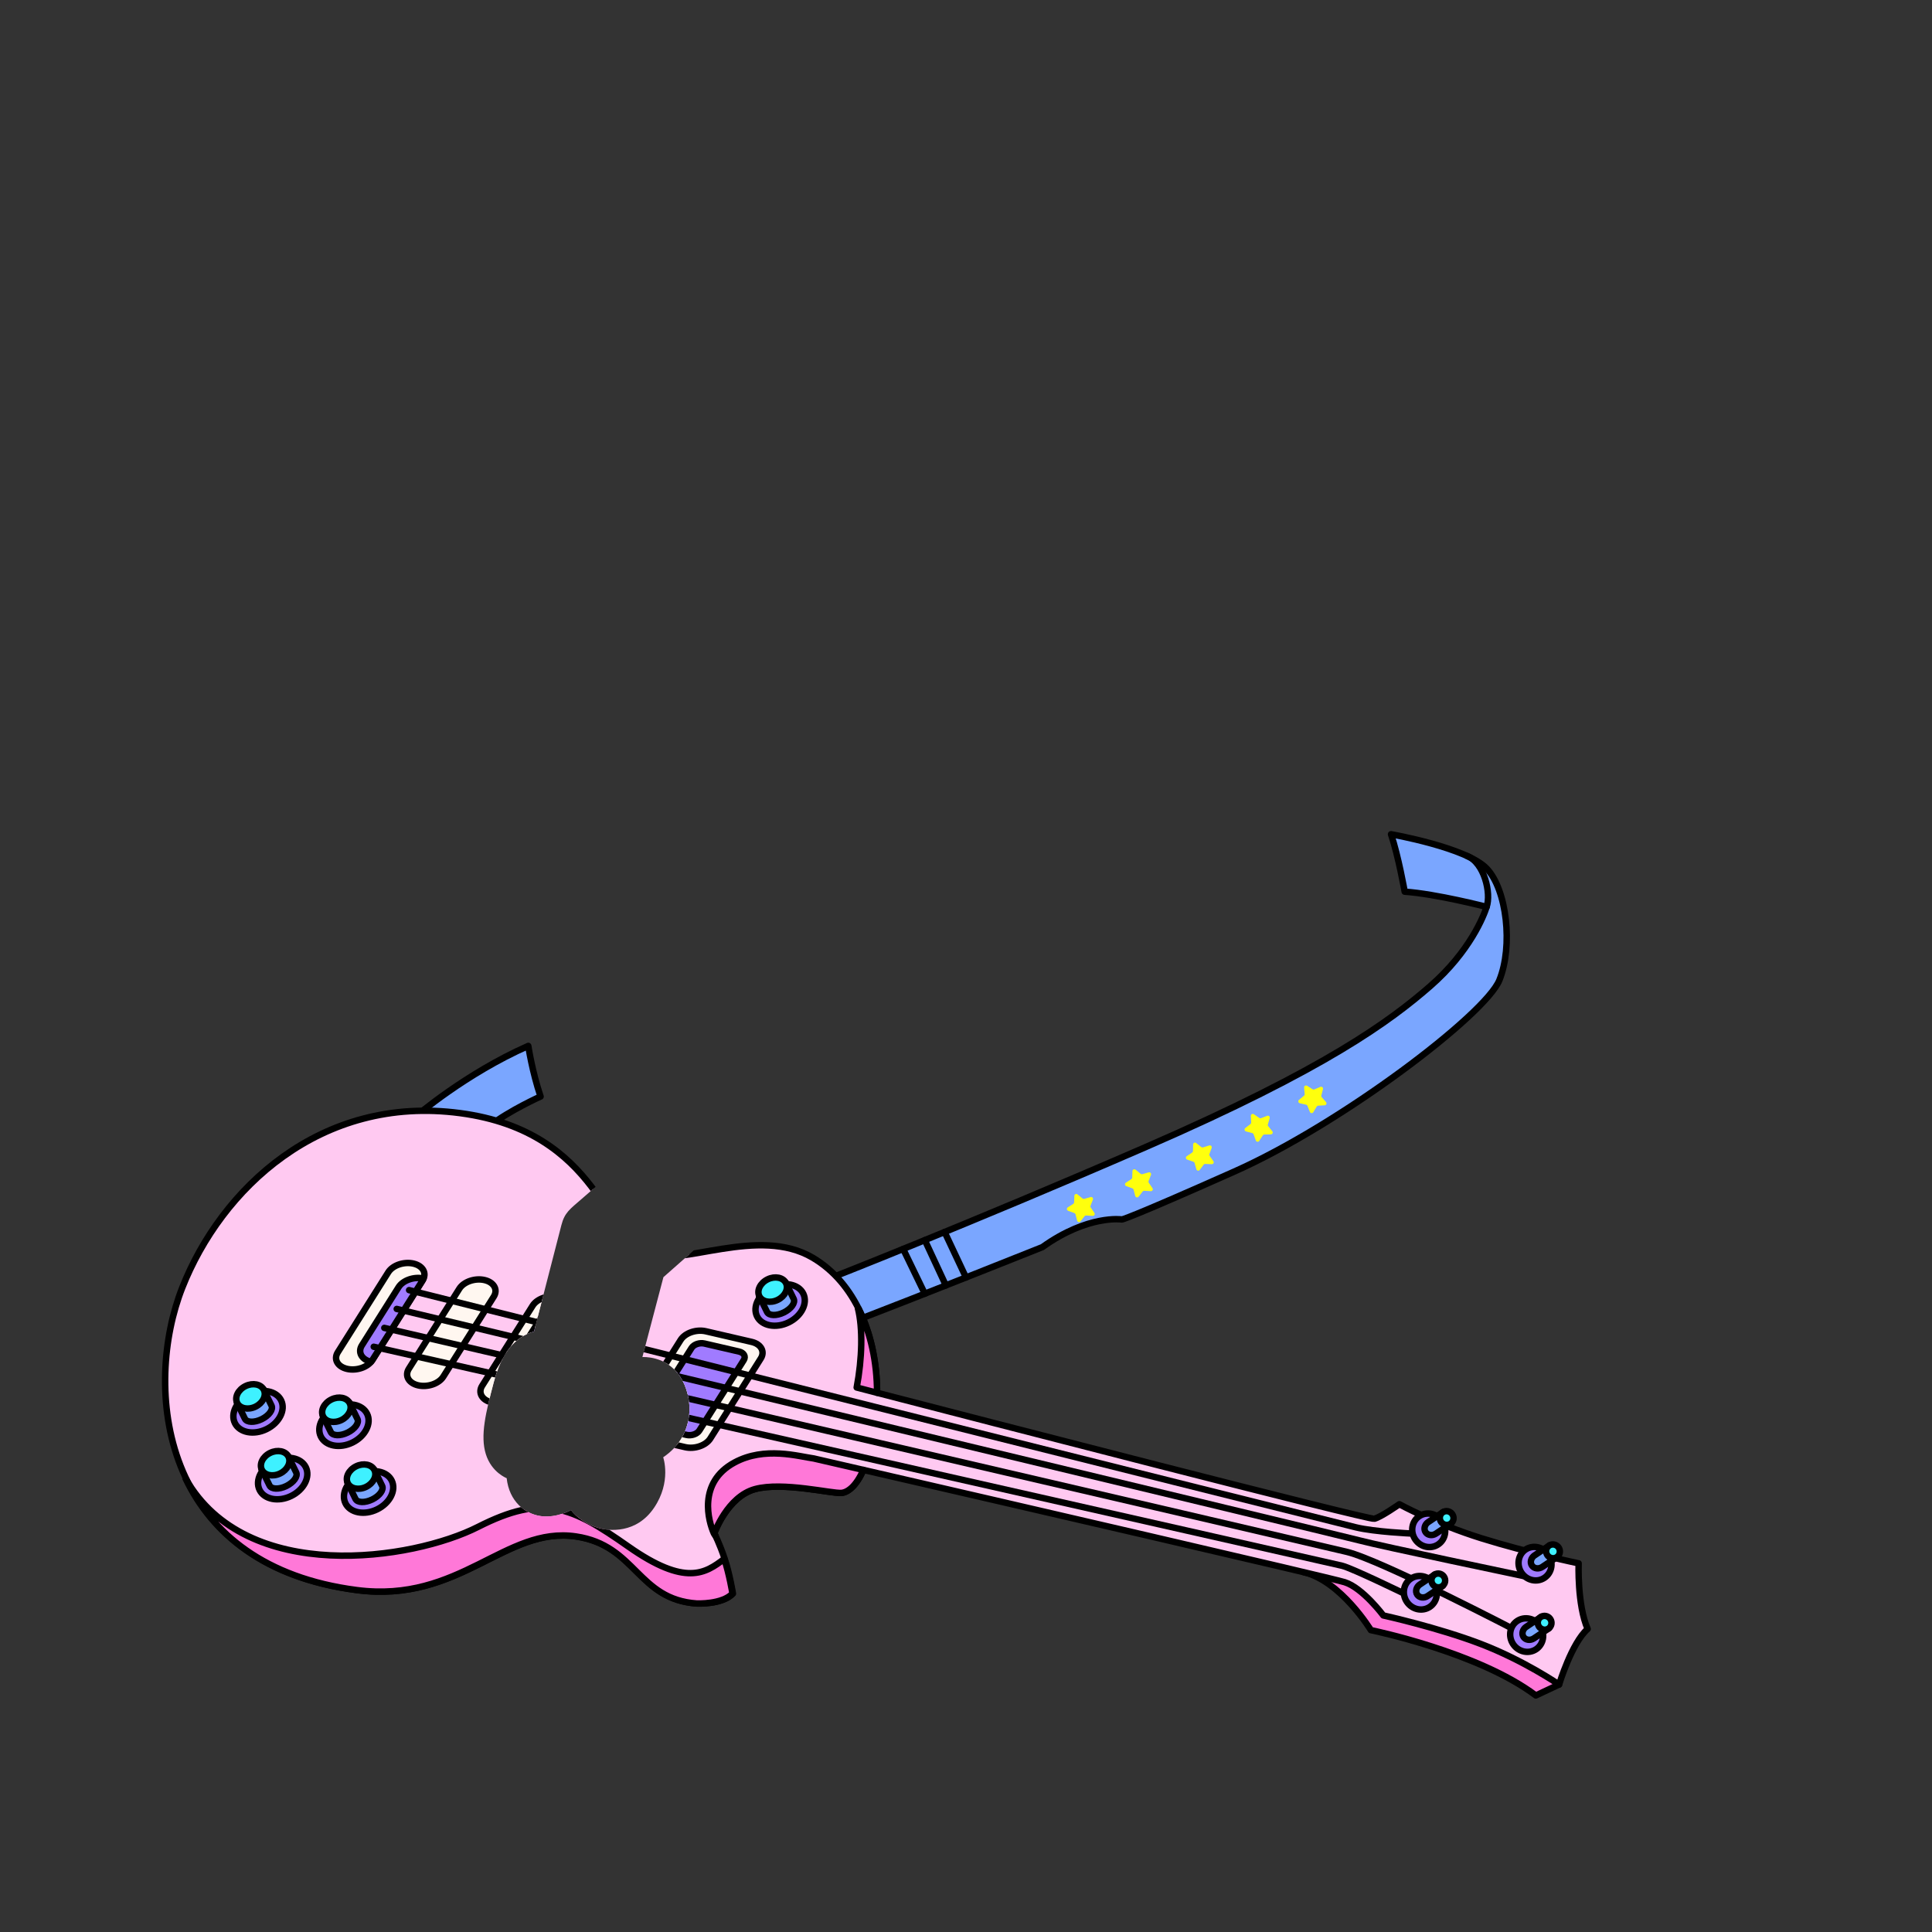 <?xml version="1.0" encoding="UTF-8"?>
<svg id="uuid-2980bde7-f08a-4199-912c-1c10c7a14cd7" data-name="BODY" xmlns="http://www.w3.org/2000/svg" xmlns:xlink="http://www.w3.org/1999/xlink" viewBox="0 0 600 600">
  <rect x="0" y="0" width="600" height="600" fill="#333333" stroke="none"/>
  <defs>
    <style>
      .uuid-4af93d9e-4b00-4e1a-a7c7-578a34c43a86, .uuid-1258df14-bd40-452e-8938-7fa62a8642f0, .uuid-c956e163-b1c5-4368-9f86-1954843b65d9 {
        fill: none;
      }

      .uuid-0c485adb-0883-477f-8c4a-9edbd22ad8cb {
        fill: #7aa6ff;
      }

      .uuid-0c485adb-0883-477f-8c4a-9edbd22ad8cb, .uuid-68840f97-f6ef-42fd-80d8-f8bb8f023193, .uuid-b43c2593-e33f-4fc5-8451-cf68d07a491c, .uuid-398a7712-484f-415e-9369-b1ab6ad9eae4, .uuid-4d9bb221-bc86-4379-a80a-87889c68bf85, .uuid-133a35a6-fd96-4073-9494-5bec16debd5d, .uuid-fc494644-21c7-4c8f-b4fb-377f2e060c9e, .uuid-3bc87e09-7700-493c-82ac-27cb9912a6aa, .uuid-5e9fbfeb-8ff2-4185-a98f-2f69b1311ec2, .uuid-c956e163-b1c5-4368-9f86-1954843b65d9 {
        stroke: #000;
        stroke-linecap: round;
        stroke-linejoin: round;
      }

      .uuid-0c485adb-0883-477f-8c4a-9edbd22ad8cb, .uuid-4d9bb221-bc86-4379-a80a-87889c68bf85, .uuid-fc494644-21c7-4c8f-b4fb-377f2e060c9e, .uuid-3bc87e09-7700-493c-82ac-27cb9912a6aa, .uuid-5e9fbfeb-8ff2-4185-a98f-2f69b1311ec2, .uuid-c956e163-b1c5-4368-9f86-1954843b65d9 {
        stroke-width: 2px;
      }

      .uuid-12954443-2ba3-4076-8590-53351ec69370 {
        fill: #ffff0d;
      }

      .uuid-68840f97-f6ef-42fd-80d8-f8bb8f023193 {
        stroke-width: 2px;
      }

      .uuid-68840f97-f6ef-42fd-80d8-f8bb8f023193, .uuid-b43c2593-e33f-4fc5-8451-cf68d07a491c {
        fill: #3ef1ff;
      }

      .uuid-b43c2593-e33f-4fc5-8451-cf68d07a491c, .uuid-398a7712-484f-415e-9369-b1ab6ad9eae4 {
        stroke-width: 2px;
      }

      .uuid-398a7712-484f-415e-9369-b1ab6ad9eae4, .uuid-4d9bb221-bc86-4379-a80a-87889c68bf85, .uuid-133a35a6-fd96-4073-9494-5bec16debd5d {
        fill: #a07bff;
      }

      .uuid-133a35a6-fd96-4073-9494-5bec16debd5d {
        stroke-width: 2px;
      }

      .uuid-fc494644-21c7-4c8f-b4fb-377f2e060c9e {
        fill: #ff78d8;
      }

      .uuid-3bc87e09-7700-493c-82ac-27cb9912a6aa {
        fill: #fff7f0;
      }

      .uuid-5e9fbfeb-8ff2-4185-a98f-2f69b1311ec2 {
        fill: #ffc9f1;
      }

      .uuid-1258df14-bd40-452e-8938-7fa62a8642f0 {
        clip-path: url(#uuid-dd0dad62-5489-44ef-9879-7e6a14462588);
      }
    </style>
    <clipPath id="uuid-dd0dad62-5489-44ef-9879-7e6a14462588">
      <path class="uuid-4af93d9e-4b00-4e1a-a7c7-578a34c43a86" d="m218.44,385.68l-12.41,10.96-6.53,24.81s7.3-.56,11.65,5.92c4.35,6.48,4.93,18.37-5.19,25.2,0,0,2.66,7.57-2.84,15.69-5.5,8.12-13.98,7.22-17.39,6.23-3.42-.99-6.85-3.34-8.39-5.52,0,0-4.4,2.52-9.33,1.88-4.92-.64-9.88-4.55-10.66-11.79,0,0-4.68-1.75-6.47-7.46s-.04-12.91,2.44-22.27c2.48-9.35,6.68-14.17,12.51-15.83,0,0,7.52-29.22,8.52-33.06,1-3.84,2.56-4.88,6.36-8.16,3.8-3.28,15.08-13.12,15.08-13.12,0,0-6.03-58.25-12.88-63.84-15.33-12.53-44.41,24.06-87.62,45.85-62.5,31.52-65.76,86.65-49.19,122.95,16.58,36.3,55.81,43.29,75.6,42.64,19.79-.64,44.55-21.29,57.17-20.21,12.62,1.09,20.57,16.17,35.99,20.21,15.42,4.03,40.63-13.14,40.63-13.14l22.73-23.84,208.57,80.5,26.44-27.14,9.21-56.69-16.31-219.04-85.45-26.84-202.25,165.1h0Z"/>
    </clipPath>
  </defs>
  <g id="uuid-83c0b80b-3ca3-4feb-8272-7ebc82ae6ead" data-name="uuid-25dbd0f2-a6de-441e-82e8-5e783d370578">
    <g id="uuid-7eab45b8-15b2-49c2-9e6f-fa4f845dca2f" data-name="uuid-6de0adcf-05a0-4838-b094-5e13ac5553d7">
      <g class="uuid-1258df14-bd40-452e-8938-7fa62a8642f0">
        <g>
          <g>
            <path class="uuid-0c485adb-0883-477f-8c4a-9edbd22ad8cb" d="m256.85,397.34s43.17-16.87,99.05-41.15c55.88-24.29,75.83-39.11,88.23-49.9,12.4-10.79,16.75-22.06,17.55-24.64,0,0-15.57-4.04-25.44-4.73,0,0-1.95-11.06-4.24-17.83,0,0,23.38,4.08,29.67,10.6,6.29,6.52,8.26,24.14,3.97,34.72-4.29,10.58-48.76,44.48-82.27,59.41-33.52,14.93-34.93,14.89-34.93,14.89,0,0-10.52-1.58-24.73,8.6,0,0-36.6,14.62-59.39,23.39l-7.48-13.35h0Z"/>
            <path class="uuid-0c485adb-0883-477f-8c4a-9edbd22ad8cb" d="m167.87,340.53s-9.7,4.37-15.66,9.02c-3.95-.93-22.86-3.02-22.86-3.02,0,0,15.25-13.12,34.71-21.71,0,0,1.23,8.09,3.82,15.72Z"/>
            <path class="uuid-c956e163-b1c5-4368-9f86-1954843b65d9" d="m461.68,281.65c1.48-4.21-.71-13.73-6.07-15.83"/>
            <line class="uuid-c956e163-b1c5-4368-9f86-1954843b65d9" x1="280.48" y1="387.88" x2="287.21" y2="401.78"/>
            <line class="uuid-c956e163-b1c5-4368-9f86-1954843b65d9" x1="287.21" y1="385.14" x2="293.75" y2="399.2"/>
            <line class="uuid-c956e163-b1c5-4368-9f86-1954843b65d9" x1="293.36" y1="382.62" x2="300" y2="396.73"/>
            <g>
              <path class="uuid-12954443-2ba3-4076-8590-53351ec69370" d="m334.63,370.93l1.57,1.28c.15.12.36.17.55.11l1.94-.56c.48-.14.9.33.72.79l-.74,1.89c-.07.18-.05.39.06.55l1.14,1.68c.28.41-.03.96-.53.93l-2.02-.12c-.2-.01-.39.07-.51.23l-1.24,1.6c-.3.39-.92.26-1.05-.22l-.51-1.96c-.05-.19-.19-.34-.38-.41l-1.9-.69c-.47-.17-.54-.8-.12-1.07l1.7-1.09c.17-.11.27-.29.27-.48l.07-2.02c.02-.5.59-.76.98-.44h0Z"/>
              <path class="uuid-12954443-2ba3-4076-8590-53351ec69370" d="m352.67,363.26l1.57,1.28c.15.12.36.17.55.11l1.94-.56c.48-.14.9.33.72.79l-.74,1.89c-.07.18-.05.39.06.55l1.14,1.68c.28.41-.03.96-.53.93l-2.02-.12c-.2-.01-.39.07-.51.23l-1.24,1.6c-.3.39-.92.26-1.05-.22l-.51-1.96c-.05-.19-.19-.34-.38-.41l-1.9-.69c-.47-.17-.54-.8-.12-1.07l1.7-1.09c.17-.11.27-.29.27-.48l.07-2.02c.02-.5.59-.76.98-.44h0Z"/>
              <path class="uuid-12954443-2ba3-4076-8590-53351ec69370" d="m371.48,354.98l1.59,1.25c.15.12.36.16.55.1l1.93-.6c.47-.15.91.31.74.78l-.7,1.9c-.07.18-.04.39.07.55l1.17,1.65c.29.4-.02.96-.51.94l-2.02-.08c-.2,0-.38.08-.5.24l-1.21,1.62c-.3.4-.92.28-1.05-.2l-.55-1.95c-.05-.19-.2-.34-.38-.4l-1.92-.65c-.47-.16-.55-.79-.14-1.06l1.68-1.12c.16-.11.26-.29.27-.49l.03-2.02c0-.5.58-.77.97-.46h0Z"/>
              <path class="uuid-12954443-2ba3-4076-8590-53351ec69370" d="m389.42,346.05l1.67,1.14c.16.11.37.14.55.07l1.89-.73c.46-.18.93.25.79.73l-.57,1.94c-.06.19-.02.39.11.55l1.27,1.57c.31.39.05.96-.45.97l-2.02.05c-.2,0-.38.11-.49.27l-1.1,1.7c-.27.42-.9.34-1.07-.13l-.68-1.91c-.07-.19-.22-.33-.41-.38l-1.96-.52c-.48-.13-.6-.75-.21-1.05l1.6-1.23c.16-.12.24-.31.23-.51l-.11-2.02c-.03-.49.53-.8.94-.52h0Z"/>
              <path class="uuid-12954443-2ba3-4076-8590-53351ec69370" d="m405.93,337.19l1.71,1.09c.17.11.37.12.55.05l1.86-.79c.46-.19.94.22.81.7l-.51,1.96c-.05.19,0,.39.13.54l1.33,1.53c.33.37.08.96-.41.99l-2.02.12c-.2.01-.37.12-.48.29l-1.04,1.74c-.26.42-.89.37-1.07-.09l-.74-1.88c-.07-.18-.23-.32-.42-.36l-1.97-.46c-.48-.11-.63-.73-.25-1.04l1.56-1.29c.15-.13.23-.32.21-.51l-.18-2.02c-.04-.49.5-.82.92-.56h0Z"/>
            </g>
          </g>
          <path class="uuid-fc494644-21c7-4c8f-b4fb-377f2e060c9e" d="m404.95,488.26c11.56,2.8,20.78,17.99,20.78,17.99,0,0,33.24,6.76,51.24,20.29l7.21-3.39-1.89-6.7s-31.23-16.75-50.98-17.71c0,0-7.08-8.51-12.34-9.3-5.26-.79-14.02-1.18-14.02-1.18h0Z"/>
          <path class="uuid-5e9fbfeb-8ff2-4185-a98f-2f69b1311ec2" d="m490.26,485.51s-15.71-3.27-30.17-7.78c-14.46-4.51-25.51-10.58-25.51-10.58,0,0-5.75,4.04-7.78,4.51-1.78.41-124.87-31.46-154.41-39.12-.04-17.75-6.8-34.2-20.05-41.98-16.78-9.85-40.5,2.84-51.96-.89-11.46-3.73-14.08-38.2-57.48-43.98-43.41-5.78-74.21,23.56-86.3,54.22-12.09,30.66-7.3,85.91,54.32,93.9,32.12,4.16,46.04-19.92,68.1-16.65,18.73,2.78,19.06,19.57,37.56,20.82,0,0,7.8.37,11.04-3.07,0,0-.98-6.04-2.55-10.77-1.57-4.73-3.24-7.96-3.24-7.96,0,0,4.02-11.38,12.65-13.73,8.63-2.35,23.94,1.47,26.88,1.18,1.98-.2,4.55-2.12,6.76-7.14,39.95,9.21,144.97,33.46,149.5,34.88,5.6,1.76,11.98,10.32,11.98,10.32,0,0,16.95,3.73,30.33,8.87,13.38,5.13,24.26,12.6,24.26,12.6,0,0,3.89-12.91,8.87-17.27-3.27-7.47-2.8-20.38-2.8-20.38h0Z"/>
          <path class="uuid-fc494644-21c7-4c8f-b4fb-377f2e060c9e" d="m216.43,497.98c-18.5-1.25-18.83-18.04-37.56-20.82-22.06-3.27-35.98,20.82-68.1,16.65-28.66-3.71-45.02-17.66-53.11-34.59,18.87,33.21,70.51,25.28,90.82,14.96,20.32-10.32,28.95-6.33,46.7,6.14,17.75,12.47,23.93,8.24,29.75,3.81,1.57,4.73,2.55,10.77,2.55,10.77-3.24,3.43-11.04,3.07-11.04,3.07h0Zm36.46-45.01h0c-4.99-.69-15.38-3.83-24.74,1.2-11.65,6.26-8.07,18.45-6.47,22.01.11.24.27.47.49.69-.21-.44-.34-.69-.34-.69,0,0,4.02-11.38,12.65-13.73,8.63-2.35,23.94,1.47,26.88,1.18,1.98-.2,4.55-2.12,6.76-7.14-9.43-2.17-15.24-3.51-15.24-3.51h0Zm13.17-22.07h0s2.29.59,6.32,1.64c-.02-9.45-1.94-18.54-5.75-26.14l-.2-.1c1.56,6.15,1.32,15.68-.38,24.6Z"/>
          <g>
            <g>
              <path class="uuid-3bc87e09-7700-493c-82ac-27cb9912a6aa" d="m212.78,449.43l-14.2-3.29c-2.95-.68-4.24-3-2.87-5.16l15.67-24.85c1.37-2.17,4.87-3.37,7.82-2.69l14.2,3.29c2.95.68,4.24,3,2.87,5.16l-15.67,24.85c-1.37,2.17-4.87,3.37-7.82,2.69Z"/>
              <path class="uuid-4d9bb221-bc86-4379-a80a-87889c68bf85" d="m213.2,445.62l-10.75-2.49c-1.51-.35-2.17-1.53-1.47-2.64l13.79-21.87c.7-1.11,2.49-1.72,4-1.37l10.75,2.49c1.51.35,2.17,1.53,1.47,2.64l-13.79,21.87c-.7,1.11-2.49,1.72-4,1.37Z"/>
            </g>
            <g>
              <path class="uuid-3bc87e09-7700-493c-82ac-27cb9912a6aa" d="m166.82,438.79l-14.2-3.29c-2.95-.68-4.24-3-2.87-5.16l15.67-24.85c1.37-2.17,4.87-3.37,7.82-2.69l14.2,3.29c2.95.68,4.24,3,2.87,5.16l-15.67,24.85c-1.37,2.17-4.87,3.37-7.82,2.69Z"/>
              <path class="uuid-4d9bb221-bc86-4379-a80a-87889c68bf85" d="m167.24,434.98l-10.75-2.49c-1.51-.35-2.17-1.53-1.47-2.64l13.79-21.87c.7-1.11,2.49-1.72,4-1.37l10.75,2.49c1.51.35,2.17,1.53,1.47,2.64l-13.79,21.87c-.7,1.11-2.49,1.72-4,1.37Z"/>
            </g>
            <path class="uuid-3bc87e09-7700-493c-82ac-27cb9912a6aa" d="m129.85,430.23h0c-2.95-.68-4.24-3-2.87-5.16l15.67-24.85c1.37-2.17,4.87-3.37,7.82-2.69h0c2.95.68,4.24,3,2.87,5.16l-15.67,24.85c-1.37,2.17-4.87,3.37-7.82,2.69Z"/>
            <path class="uuid-3bc87e09-7700-493c-82ac-27cb9912a6aa" d="m107.78,425.12h0c-2.95-.68-4.24-3-2.87-5.16l15.67-24.85c1.37-2.17,4.87-3.37,7.82-2.69h0c2.95.68,4.24,3,2.87,5.16l-15.67,24.85c-1.37,2.17-4.87,3.37-7.82,2.69h0Z"/>
            <path class="uuid-4d9bb221-bc86-4379-a80a-87889c68bf85" d="m123.78,399.75l-11.38,18.04c-1.36,2.15-.1,4.44,2.81,5.14.14-.16.28-.32.4-.5l15.67-24.85c.11-.18.18-.35.25-.53-2.94-.65-6.39.55-7.75,2.7h0Z"/>
          </g>
          <g>
            <path class="uuid-c956e163-b1c5-4368-9f86-1954843b65d9" d="m436.81,495.25s-16.88-8.23-20.01-8.99-300.73-68.01-300.73-68.01"/>
            <path class="uuid-c956e163-b1c5-4368-9f86-1954843b65d9" d="m438.16,476.24s-11.22-.5-17.03-1.9c-5.81-1.4-294.08-73.68-294.08-73.68"/>
            <path class="uuid-c956e163-b1c5-4368-9f86-1954843b65d9" d="m473.11,489.44s-44.58-9.34-50.77-11.01c-6.2-1.66-299.13-71.93-299.13-71.93"/>
            <path class="uuid-c956e163-b1c5-4368-9f86-1954843b65d9" d="m119.35,412.39s288.32,67,298.94,69.56c10.62,2.56,53.31,24.81,53.31,24.81"/>
          </g>
          <g>
            <g>
              <ellipse class="uuid-398a7712-484f-415e-9369-b1ab6ad9eae4" cx="80.12" cy="438.43" rx="8" ry="6.02" transform="translate(-184.58 79.86) rotate(-26.08)"/>
              <path class="uuid-0c485adb-0883-477f-8c4a-9edbd22ad8cb" d="m84.32,436.52c.6,1.22-.77,3.11-3.06,4.23-2.29,1.12-4.62,1.04-5.22-.18-.2-.41-1.95-3.98-2.48-5.06.41-1,4.02,1.57,5.54.83,1.51-.74,1.7-5.17,2.74-4.88l2.48,5.06h0Z"/>
              <ellipse class="uuid-b43c2593-e33f-4fc5-8451-cf68d07a491c" cx="77.79" cy="433.66" rx="4.61" ry="3.55" transform="translate(-182.72 78.35) rotate(-26.08)"/>
            </g>
            <g>
              <ellipse class="uuid-398a7712-484f-415e-9369-b1ab6ad9eae4" cx="106.81" cy="442.59" rx="8" ry="6.02" transform="translate(-183.69 92.02) rotate(-26.08)"/>
              <path class="uuid-0c485adb-0883-477f-8c4a-9edbd22ad8cb" d="m111.01,440.68c.6,1.22-.77,3.11-3.06,4.23-2.29,1.12-4.62,1.04-5.22-.18-.2-.41-1.95-3.98-2.48-5.06.41-1,4.02,1.57,5.54.83,1.51-.74,1.7-5.17,2.74-4.88l2.48,5.06h0Z"/>
              <ellipse class="uuid-b43c2593-e33f-4fc5-8451-cf68d07a491c" cx="104.47" cy="437.82" rx="4.61" ry="3.55" transform="translate(-181.84 90.5) rotate(-26.08)"/>
            </g>
            <g>
              <ellipse class="uuid-398a7712-484f-415e-9369-b1ab6ad9eae4" cx="87.78" cy="459.18" rx="8" ry="6.02" transform="translate(-192.92 85.34) rotate(-26.08)"/>
              <path class="uuid-0c485adb-0883-477f-8c4a-9edbd22ad8cb" d="m91.98,457.27c.6,1.22-.77,3.11-3.06,4.23-2.29,1.12-4.62,1.04-5.22-.18-.2-.41-1.95-3.98-2.48-5.06.41-1,4.02,1.57,5.54.83,1.51-.74,1.7-5.17,2.74-4.88l2.48,5.06h0Z"/>
              <ellipse class="uuid-b43c2593-e33f-4fc5-8451-cf68d07a491c" cx="85.45" cy="454.41" rx="4.61" ry="3.55" transform="translate(-191.07 83.83) rotate(-26.08)"/>
            </g>
            <g>
              <ellipse class="uuid-398a7712-484f-415e-9369-b1ab6ad9eae4" cx="114.47" cy="463.34" rx="8" ry="6.02" transform="translate(-192.04 97.5) rotate(-26.08)"/>
              <path class="uuid-0c485adb-0883-477f-8c4a-9edbd22ad8cb" d="m118.67,461.44c.6,1.22-.77,3.11-3.06,4.23-2.29,1.12-4.62,1.04-5.22-.18-.2-.41-1.95-3.98-2.48-5.06.41-1,4.02,1.57,5.54.83,1.51-.74,1.7-5.17,2.74-4.88l2.48,5.06h0Z"/>
              <ellipse class="uuid-b43c2593-e33f-4fc5-8451-cf68d07a491c" cx="112.14" cy="458.57" rx="4.61" ry="3.55" transform="translate(-190.18 95.99) rotate(-26.08)"/>
            </g>
          </g>
          <g>
            <ellipse class="uuid-398a7712-484f-415e-9369-b1ab6ad9eae4" cx="242.28" cy="405.28" rx="8" ry="6.02" transform="translate(-153.5 147.77) rotate(-26.08)"/>
            <path class="uuid-0c485adb-0883-477f-8c4a-9edbd22ad8cb" d="m246.48,403.37c.6,1.22-.77,3.11-3.06,4.23-2.29,1.12-4.62,1.04-5.22-.18-.2-.41-1.95-3.98-2.48-5.06.41-1,4.02,1.57,5.54.83,1.51-.74,1.7-5.17,2.74-4.88l2.48,5.06h0Z"/>
            <ellipse class="uuid-b43c2593-e33f-4fc5-8451-cf68d07a491c" cx="239.95" cy="400.51" rx="4.61" ry="3.55" transform="translate(-151.64 146.26) rotate(-26.08)"/>
          </g>
          <g>
            <ellipse class="uuid-133a35a6-fd96-4073-9494-5bec16debd5d" cx="443.7" cy="475.25" rx="5.05" ry="5.28" transform="translate(-189.67 328.37) rotate(-33.91)"/>
            <path class="uuid-0c485adb-0883-477f-8c4a-9edbd22ad8cb" d="m443.56,472.68c-1.13.76-1.5,2.17-.83,3.16s2.12,1.18,3.24.42l4.68-3.14c.39-.71-.92-1.03-1.36-1.68-.44-.65-.24-1.99-1.04-1.9l-4.68,3.14Z"/>
            <ellipse class="uuid-68840f97-f6ef-42fd-80d8-f8bb8f023193" cx="449.28" cy="471.43" rx="2.12" ry="2.16" transform="translate(-186.59 330.84) rotate(-33.91)"/>
          </g>
          <g>
            <ellipse class="uuid-133a35a6-fd96-4073-9494-5bec16debd5d" cx="476.71" cy="485.61" rx="5.05" ry="5.28" transform="translate(-189.83 348.55) rotate(-33.91)"/>
            <path class="uuid-0c485adb-0883-477f-8c4a-9edbd22ad8cb" d="m476.58,483.03c-1.13.76-1.5,2.17-.83,3.16s2.12,1.18,3.24.42l4.68-3.14c.39-.71-.92-1.03-1.36-1.68-.44-.65-.24-1.99-1.04-1.9l-4.68,3.14Z"/>
            <ellipse class="uuid-68840f97-f6ef-42fd-80d8-f8bb8f023193" cx="482.3" cy="481.78" rx="2.12" ry="2.16" transform="translate(-186.75 351.02) rotate(-33.91)"/>
          </g>
          <g>
            <ellipse class="uuid-133a35a6-fd96-4073-9494-5bec16debd5d" cx="474.12" cy="507.79" rx="5.05" ry="5.28" transform="translate(-202.65 350.88) rotate(-33.91)"/>
            <path class="uuid-0c485adb-0883-477f-8c4a-9edbd22ad8cb" d="m473.98,505.22c-1.13.76-1.5,2.17-.83,3.16s2.12,1.18,3.24.42l4.68-3.14c.39-.71-.92-1.03-1.36-1.68-.44-.65-.24-1.99-1.04-1.9l-4.68,3.14Z"/>
            <ellipse class="uuid-68840f97-f6ef-42fd-80d8-f8bb8f023193" cx="479.7" cy="503.97" rx="2.12" ry="2.16" transform="translate(-199.57 353.34) rotate(-33.91)"/>
          </g>
          <g>
            <ellipse class="uuid-133a35a6-fd96-4073-9494-5bec16debd5d" cx="441.1" cy="494.64" rx="5.05" ry="5.28" transform="translate(-200.93 330.22) rotate(-33.91)"/>
            <path class="uuid-0c485adb-0883-477f-8c4a-9edbd22ad8cb" d="m440.96,492.07c-1.13.76-1.5,2.17-.83,3.16s2.12,1.18,3.24.42l4.68-3.14c.39-.71-.92-1.03-1.36-1.68-.44-.65-.24-1.99-1.04-1.9l-4.68,3.14Z"/>
            <ellipse class="uuid-68840f97-f6ef-42fd-80d8-f8bb8f023193" cx="446.68" cy="490.82" rx="2.12" ry="2.16" transform="translate(-197.85 332.68) rotate(-33.91)"/>
          </g>
        </g>
      </g>
    </g>
  </g>
</svg>